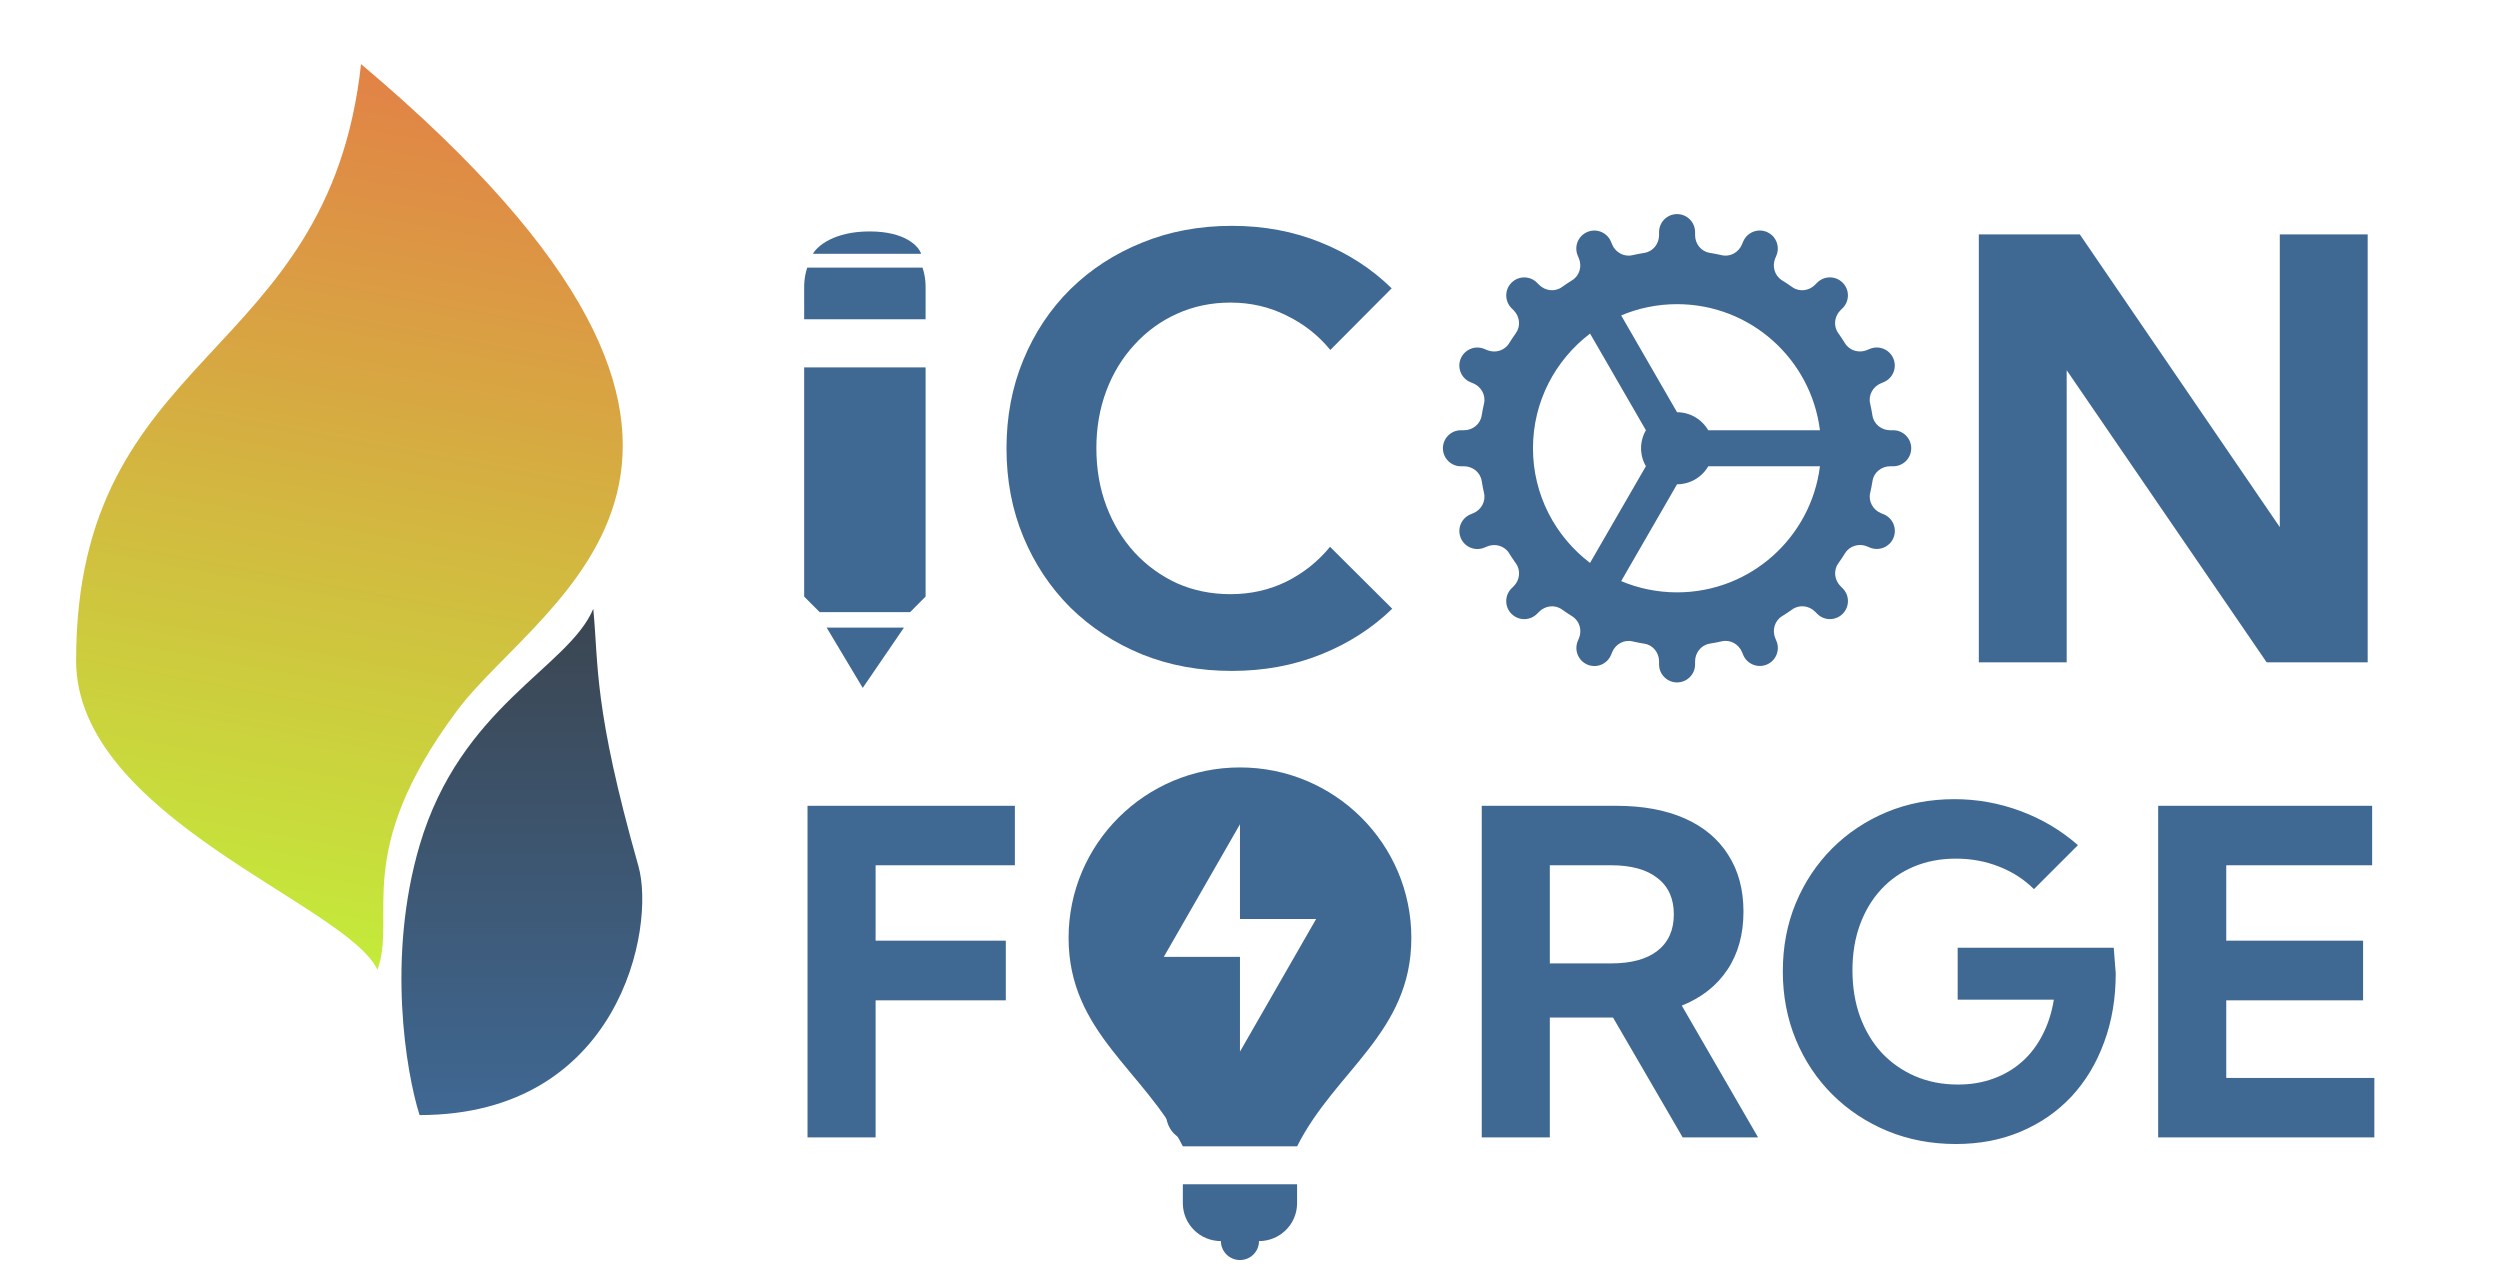 <svg width="1121" height="577" viewBox="0 0 1121 577" fill="none" xmlns="http://www.w3.org/2000/svg">
<g clip-path="url(#clip0_2_14)">
<g filter="url(#filter0_d_2_14)">
<path d="M538 324.116C495.555 324.116 461.154 358.344 461.154 400.576C461.154 443.053 495.308 460.045 512.385 494.027H563.615C580.692 460.045 614.846 443.053 614.846 400.576C614.846 358.344 580.445 324.116 538 324.116ZM538 349.603V392.08H572.154L538 451.549V409.071H503.846L538 349.603ZM512.385 511.018V519.513C512.385 528.901 520.027 536.504 529.462 536.504C529.462 538.758 530.361 540.918 531.962 542.512C533.564 544.105 535.735 545 538 545C540.265 545 542.436 544.105 544.038 542.512C545.639 540.918 546.538 538.758 546.538 536.504C555.973 536.504 563.615 528.901 563.615 519.513V511.018H512.385Z" fill="#3F6893"/>
<path d="M734 76C729.542 76 725.923 79.618 725.923 84.077V85.465C725.923 89.326 723.204 92.77 719.392 93.384C717.543 93.683 715.712 94.029 713.902 94.441C710.155 95.297 706.365 93.176 704.895 89.63L704.358 88.368C702.654 84.249 697.932 82.286 693.805 83.998C689.685 85.702 687.723 90.424 689.435 94.552L689.971 95.845C691.457 99.399 690.269 103.606 686.99 105.642C685.407 106.627 683.862 107.659 682.352 108.734C679.218 110.971 674.883 110.462 672.161 107.74L671.183 106.762C668.025 103.604 662.912 103.604 659.762 106.762C656.612 109.92 656.612 115.033 659.762 118.183L660.74 119.161C663.462 121.883 663.971 126.21 661.734 129.352C660.659 130.862 659.627 132.407 658.642 133.99C656.606 137.269 652.391 138.465 648.829 136.987L647.552 136.451C643.432 134.746 638.695 136.701 636.982 140.82C635.278 144.94 637.233 149.662 641.352 151.374L642.614 151.895C646.16 153.365 648.297 157.155 647.441 160.902C647.029 162.712 646.667 164.543 646.369 166.392C645.763 170.196 642.326 172.923 638.465 172.923H637.077C632.618 172.923 629 176.542 629 181C629 185.458 632.618 189.077 637.077 189.077H638.465C642.326 189.077 645.77 191.796 646.384 195.608C646.683 197.457 647.029 199.288 647.441 201.098C648.297 204.845 646.176 208.635 642.63 210.105L641.368 210.642C637.249 212.346 635.286 217.068 636.998 221.195C638.702 225.315 643.424 227.277 647.552 225.565L648.845 225.029C652.407 223.551 656.614 224.739 658.657 228.01C659.643 229.593 660.667 231.145 661.749 232.664C663.987 235.798 663.477 240.133 660.756 242.855L659.762 243.833C656.604 246.991 656.604 252.104 659.762 255.254C662.92 258.404 668.033 258.412 671.183 255.254L672.177 254.276C674.899 251.554 679.218 251.029 682.352 253.266C683.87 254.349 685.422 255.389 687.006 256.374C690.277 258.409 691.481 262.624 690.003 266.186L689.466 267.464C687.762 271.583 689.717 276.321 693.836 278.034C697.955 279.738 702.678 277.783 704.39 273.664L704.91 272.402C706.38 268.856 710.17 266.718 713.918 267.575C715.727 267.986 717.558 268.348 719.408 268.647C723.196 269.237 725.923 272.674 725.923 276.535V277.923C725.923 282.382 729.542 286 734 286C738.458 286 742.077 282.382 742.077 277.923V276.535C742.077 272.674 744.796 269.23 748.608 268.616C750.457 268.317 752.288 267.971 754.098 267.559C757.845 266.703 761.635 268.824 763.105 272.37L763.642 273.632C765.346 277.751 770.068 279.714 774.195 278.002C778.315 276.298 780.277 271.576 778.565 267.448L778.029 266.155C776.551 262.593 777.739 258.386 781.01 256.343C782.593 255.357 784.145 254.333 785.664 253.251C788.798 251.013 793.133 251.523 795.855 254.244L796.833 255.238C799.991 258.396 805.104 258.396 808.254 255.238C811.404 252.08 811.412 246.967 808.254 243.817L807.276 242.823C804.554 240.101 804.029 235.782 806.266 232.648C807.349 231.13 808.389 229.578 809.374 227.994C811.409 224.723 815.624 223.519 819.186 224.997L820.464 225.534C824.583 227.238 829.321 225.283 831.034 221.164C832.738 217.045 830.783 212.322 826.664 210.61L825.402 210.09C821.856 208.62 819.718 204.83 820.575 201.082C820.986 199.273 821.348 197.442 821.647 195.592C822.237 191.804 825.674 189.077 829.535 189.077H830.923C835.382 189.077 839 185.458 839 181C839 176.542 835.382 172.923 830.923 172.923H829.535C825.674 172.923 822.23 170.204 821.616 166.392C821.317 164.543 820.971 162.712 820.559 160.902C819.703 157.155 821.824 153.365 825.37 151.895L826.632 151.358C830.751 149.654 832.714 144.932 831.002 140.805C829.298 136.685 824.576 134.723 820.448 136.435L819.155 136.971C815.593 138.449 811.386 137.261 809.343 133.99C808.357 132.407 807.333 130.855 806.251 129.336C804.013 126.202 804.523 121.867 807.244 119.145L808.238 118.167C811.396 115.009 811.396 109.896 808.238 106.746C805.08 103.588 799.967 103.588 796.817 106.746L795.839 107.74C793.117 110.462 788.782 110.987 785.648 108.749C784.13 107.667 782.578 106.627 780.994 105.642C777.723 103.606 776.535 99.391 778.013 95.829L778.549 94.552C780.254 90.433 778.299 85.695 774.18 83.982C770.06 82.278 765.338 84.233 763.626 88.352L763.09 89.614C761.62 93.16 757.83 95.297 754.082 94.441C752.273 94.029 750.442 93.667 748.592 93.368C744.796 92.763 742.077 89.326 742.077 85.465V84.077C742.077 79.618 738.458 76 734 76ZM734 116.385C766.943 116.385 794.081 141.059 798.063 172.923H747.961C746.546 170.472 744.511 168.435 742.061 167.017C739.61 165.6 736.831 164.851 734 164.846C733.995 164.846 733.989 164.846 733.984 164.846L708.933 121.433C716.643 118.184 725.109 116.385 734 116.385ZM694.988 129.573L720.023 172.923C718.601 175.378 717.85 178.163 717.846 181C717.856 183.826 718.606 186.6 720.023 189.045L694.972 232.412C679.452 220.609 669.385 202.001 669.385 181C669.385 159.991 679.458 141.374 694.988 129.573ZM747.977 189.077H798.063C794.081 220.941 766.943 245.615 734 245.615C725.109 245.615 716.643 243.816 708.933 240.567L733.984 197.154C733.989 197.154 733.995 197.154 734 197.154C736.833 197.152 739.616 196.404 742.07 194.986C744.523 193.569 746.56 191.531 747.977 189.077Z" fill="#3F6893"/>
<path d="M606.275 252.949C597.32 261.648 586.702 268.471 574.421 273.418C562.14 278.365 548.792 280.838 534.379 280.838C519.795 280.838 506.362 278.365 494.081 273.418C481.8 268.386 471.096 261.393 461.971 252.438C452.93 243.397 445.894 232.822 440.862 220.711C435.83 208.6 433.314 195.381 433.314 181.053C433.314 166.725 435.83 153.505 440.862 141.395C445.894 129.199 452.93 118.623 461.971 109.668C471.096 100.713 481.8 93.762 494.081 88.815C506.362 83.784 519.795 81.268 534.379 81.268C548.707 81.268 561.969 83.741 574.165 88.688C586.446 93.634 597.064 100.5 606.02 109.284L578.515 136.917C573.142 130.35 566.575 125.19 558.813 121.438C551.138 117.6 542.78 115.681 533.739 115.681C525.125 115.681 517.151 117.344 509.816 120.67C502.567 123.911 496.213 128.516 490.755 134.486C485.297 140.371 481.075 147.279 478.09 155.211C475.105 163.143 473.612 171.714 473.612 180.925C473.612 190.306 475.105 198.963 478.09 206.895C481.075 214.826 485.297 221.777 490.755 227.747C496.213 233.632 502.567 238.237 509.816 241.563C517.151 244.804 525.125 246.425 533.739 246.425C542.78 246.425 551.138 244.549 558.813 240.796C566.489 236.958 573.014 231.756 578.387 225.188L606.275 252.949ZM1043.67 277H998.38L908.701 146V277H869.299V85.106H914.586L1004.26 216.361V85.106H1043.67V277Z" fill="#3F6893"/>
<path d="M344.093 490V341.318H437.068V367.982H374.622V401.782H433.004V428.545H374.622V490H344.093ZM518.149 491.982C514.185 491.982 510.947 490.76 508.436 488.315C505.991 485.804 504.768 482.533 504.768 478.502C504.768 474.471 505.991 471.233 508.436 468.788C510.947 466.277 514.185 465.021 518.149 465.021C522.18 465.021 525.451 466.277 527.962 468.788C530.473 471.233 531.729 474.471 531.729 478.502C531.729 482.533 530.473 485.804 527.962 488.315C525.451 490.76 522.18 491.982 518.149 491.982ZM770.313 490H736.513L705.29 436.276H676.941V490H646.412V341.318H706.678C718.638 341.318 728.881 343.202 737.405 346.968C745.93 350.735 752.439 356.187 756.932 363.323C761.492 370.394 763.771 378.885 763.771 388.797C763.771 398.974 761.36 407.663 756.536 414.866C751.778 422.003 744.972 427.355 736.117 430.924L770.313 490ZM676.941 411.992H704.398C713.451 411.992 720.389 410.108 725.213 406.342C730.103 402.509 732.548 397.057 732.548 389.987C732.548 382.916 730.103 377.498 725.213 373.731C720.389 369.898 713.451 367.982 704.398 367.982H676.941V411.992ZM894.017 378.687C889.655 374.326 884.435 370.956 878.355 368.577C872.342 366.198 865.899 365.008 859.027 365.008C852.154 365.008 845.877 366.198 840.194 368.577C834.511 370.956 829.621 374.359 825.524 378.786C821.427 383.214 818.255 388.5 816.008 394.646C813.762 400.725 812.638 407.531 812.638 415.064C812.638 422.598 813.762 429.503 816.008 435.781C818.321 442.058 821.559 447.477 825.722 452.037C829.951 456.53 834.94 460.032 840.689 462.543C846.505 465.055 852.914 466.31 859.919 466.31C865.734 466.31 871.054 465.418 875.877 463.634C880.767 461.85 885.063 459.306 888.763 456.001C892.464 452.697 895.503 448.7 897.882 444.008C900.327 439.316 902.012 434.063 902.938 428.248H859.82V404.954H929.799L930.691 416.452C930.691 427.752 928.94 438.094 925.438 447.477C922.002 456.861 917.112 464.955 910.768 471.762C904.424 478.502 896.858 483.722 888.069 487.423C879.347 491.123 869.666 492.974 859.027 492.974C847.991 492.974 837.749 491.024 828.299 487.125C818.916 483.227 810.689 477.775 803.618 470.771C796.614 463.766 791.162 455.572 787.263 446.188C783.364 436.739 781.415 426.529 781.415 415.56C781.415 404.591 783.331 394.447 787.164 385.13C791.063 375.746 796.481 367.552 803.42 360.548C810.424 353.543 818.585 348.092 827.903 344.193C837.22 340.294 847.364 338.345 858.333 338.345C868.576 338.345 878.488 340.129 888.069 343.697C897.651 347.266 906.208 352.354 913.742 358.962L894.017 378.687ZM949.723 490V341.318H1045.67V367.982H980.252V401.782H1041.61V428.545H980.252V463.336H1046.66V490H949.723Z" fill="#3F6893"/>
<path d="M395.03 93.813H346.52C348.317 90.466 355.914 83.772 371.93 83.772C387.946 83.772 394.003 90.466 395.03 93.813Z" fill="#3F6893"/>
<path d="M387.33 261.422H352.68L368.85 288.455L387.33 261.422Z" fill="#3F6893"/>
<g clip-path="url(#clip1_2_14)">
<path d="M397.037 144.73L342.59 144.73L342.59 247.504L369.814 274.812L397.037 247.504V144.73ZM342.59 108.615L342.59 123.157L397.037 123.157L397.037 108.615C397.037 93.527 384.855 81.307 369.814 81.307C354.779 81.314 342.59 93.541 342.59 108.615Z" fill="#3F6893"/>
</g>
</g>
<path d="M188.128 379.138C173.408 429.201 181.994 480.572 188.128 500C277.92 500 294.081 415.949 286.262 388.341C266.022 316.875 268.475 298.563 266.022 273C254.982 299.381 206.528 316.559 188.128 379.138Z" fill="url(#paint0_linear_2_14)"/>
<path d="M34.125 296.191C34.125 155.913 147.26 163.285 161.886 28.738C372.614 206.291 242.845 267.728 204.891 318.721C157.312 382.646 178.128 410.451 169.258 434.837C155.305 405.361 34.125 366.494 34.125 296.191Z" fill="url(#paint1_linear_2_14)"/>
</g>
<defs>
<filter id="filter0_d_2_14" x="284" y="17" width="869" height="582" filterUnits="userSpaceOnUse" color-interpolation-filters="sRGB">
<feFlood flood-opacity="0" result="BackgroundImageFix"/>
<feColorMatrix in="SourceAlpha" type="matrix" values="0 0 0 0 0 0 0 0 0 0 0 0 0 0 0 0 0 0 127 0" result="hardAlpha"/>
<feOffset dx="18" dy="20"/>
<feGaussianBlur stdDeviation="11"/>
<feComposite in2="hardAlpha" operator="out"/>
<feColorMatrix type="matrix" values="0 0 0 0 0.195 0 0 0 0 0.316 0 0 0 0 0.497 0 0 0 0.15 0"/>
<feBlend mode="normal" in2="BackgroundImageFix" result="effect1_dropShadow_2_14"/>
<feBlend mode="normal" in="SourceGraphic" in2="effect1_dropShadow_2_14" result="shape"/>
</filter>
<linearGradient id="paint0_linear_2_14" x1="234" y1="273" x2="234" y2="500" gradientUnits="userSpaceOnUse">
<stop stop-color="#3B4550"/>
<stop offset="1" stop-color="#3F6893"/>
</linearGradient>
<linearGradient id="paint1_linear_2_14" x1="195.236" y1="34.958" x2="122.297" y2="426.079" gradientUnits="userSpaceOnUse">
<stop stop-color="#E28246"/>
<stop offset="1" stop-color="#C4EB3A"/>
</linearGradient>
<clipPath id="clip0_2_14">
<rect width="1121" height="577" fill="white"/>
</clipPath>
<clipPath id="clip1_2_14">
<rect width="154" height="154.478" fill="white" transform="translate(288 99.993)"/>
</clipPath>
</defs>
</svg>
